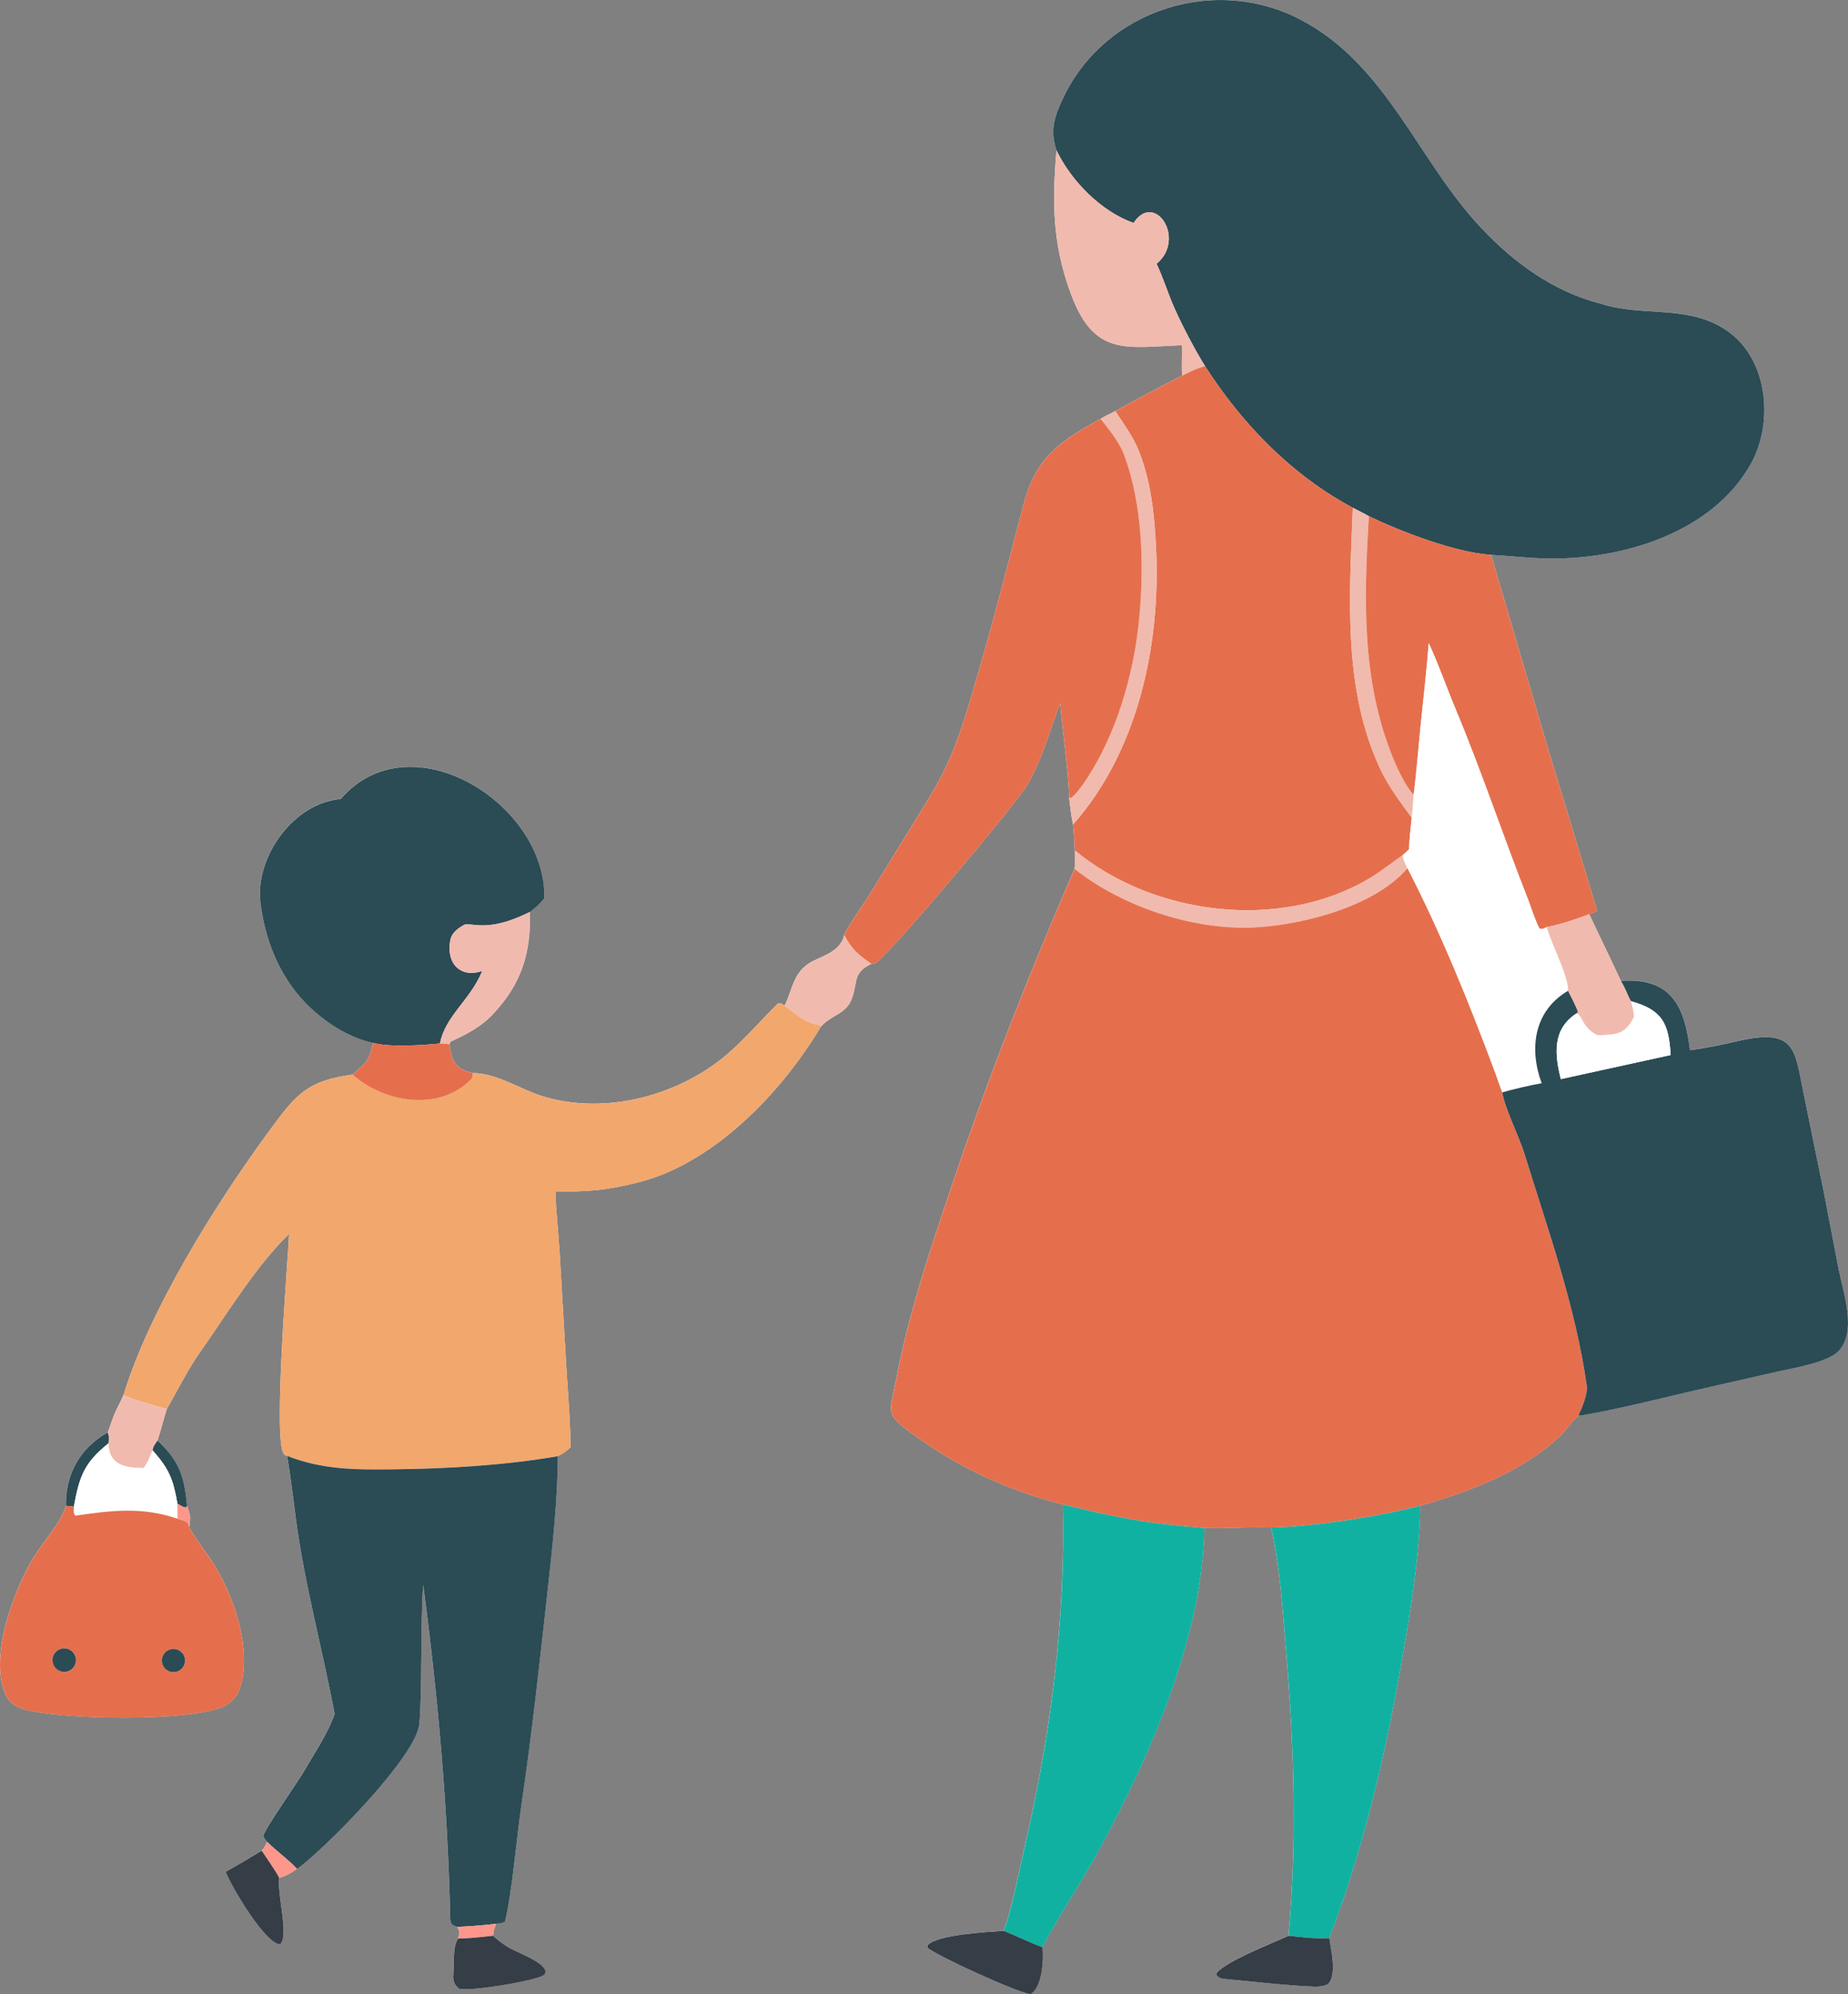 <?xml version="1.0" encoding="UTF-8"?>
<svg id="uuid-c720f730-b718-4018-ae7b-7e24f1e639ce" data-name="Слой 2" xmlns="http://www.w3.org/2000/svg" viewBox="0 0 820.72 885.45">
  <rect x="0" y="0" width="820.72" height="885.45" fill="#808080" stroke="none"/>
  <defs>
    <style>
      .uuid-56c3d91d-ec5e-464c-9c1e-b0b1e457ffdb {
        fill: #fff;
      }

      .uuid-58b89a7c-6590-40fc-abc1-864c3d911bbf {
        fill: #fd978b;
      }

      .uuid-12d1a9a9-e32d-4b29-9435-2393a9c0e8d8 {
        fill: #f1baae;
      }

      .uuid-0c838617-ace3-4c4e-99d5-91a0d1e273c7 {
        fill: #11b1a1;
      }

      .uuid-12484f13-169a-4127-a85b-5b23bdf576de {
        fill: #f2a76d;
      }

      .uuid-9223e3d4-260e-47ae-a0de-1d6b1bc236c6 {
        fill: #2b4b55;
      }

      .uuid-ac15c7e1-dae3-4b36-8fa2-ab9c8407b525 {
        fill: #e56f4d;
      }

      .uuid-706b5a70-de89-4fc2-ae44-c5f8d8014b9d {
        fill: #353d46;
      }
    </style>
  </defs>
  <g id="uuid-424b4839-d4c4-42f1-963e-67cafbbf38d0" data-name="Слой 1">
    <path class="uuid-56c3d91d-ec5e-464c-9c1e-b0b1e457ffdb" d="m662.19,246.35c8.32.43,15.9,1.39,24.42,1.58,33.38.75,73.86-11.21,91.06-42.18,10.11-18.21,7.55-46.25-10.47-58.78-16.96-12.01-37.41-6.07-56.19-12.1-21.09-5.48-38.33-17.94-53.2-33.71-28.24-29.96-41.93-72.61-80.47-92.6-38.01-19.71-86.33-4.3-104.98,34.52-4.01,8.34-6.2,14.61-3.15,23.66-1.97,22.85-1.84,41.24,6.22,63.3,10.4,28.47,24.51,24.18,49.45,23.23.18,4.36-.15,9.75.09,13.51-9.95,5.08-19.88,10.36-29.65,15.78-1.9.96-4.82,2.32-6.54,3.42-17.55,9.67-28.49,16.72-33.98,37.26-6.47,24.2-12.48,48.52-19.52,72.57-4.67,15.96-8.9,32.24-16.4,47.18-4.03,8.06-9.55,16.65-14.3,24.39l-18.28,29.65c-2.4,3.83-10.14,14.98-11.43,18.12.05,1.71-2.08,4.7-3.18,5.67-5.85,5.16-12.2,4.59-16.99,11.35-3.12,4.42-4.16,10.86-6.32,14.33-1.81-1.11-1.34-1.23-2.9-.93-7.08,7.01-13.5,14.48-20.92,21.15-21.85,19.63-55.46,28.8-83.86,19.98-9.49-2.95-20.09-10.18-30.74-10.22-8.11-2.06-9.15-4.98-10.37-12.71.05-.25.42-1.22.58-1.29,7.04-3.22,13.47-6.52,18.81-12.22,12.6-13.45,16.89-27.1,16.35-45.35,3.05-2.38,3.87-3.08,6.44-6.11.75-42.12-59.57-79.79-90.48-44.06-21.06,1.82-38.19,25.82-35.61,46.29,2.49,19.85,11.02,38.17,27.04,50.59,6.76,5.32,14.67,9.64,23.03,11.44-2.05,8.62-2.92,8.39-9.18,14.09-20.79,2.9-25.3,9.01-38.03,26.44-23.1,31.61-52.27,78.35-63.65,115.8-.94,2.2-2.65,5.41-3.74,7.73-.88,1.88-2.8,7.99-3.36,8.92-12.16,6.76-18.82,18.61-18.47,32.58-.06.18-.12.37-.19.55-2.92,8.22-9.79,15.14-14.32,22.56-8.6,14.09-19.94,44.52-12.29,60.79,1.56,3.33,3.91,5.11,7.36,6.21,15.34,4.93,75.82,6.01,90.02-1.29,3.56-1.83,5.78-4.78,6.9-8.58,4.8-16.32-2.21-37.65-10.33-51.79-3.76-6.55-8.87-12.41-12.45-18.93.8-5.34.49-4.75-.98-9.68-1.22-12.98-3.4-19.76-13.11-28.82,1.47-4.38,2.68-9.41,4.13-13.97,4.8-8.37,9.38-17.62,14.92-25.47,11.68-16.54,24.8-38.3,39.4-52.29-.55,12.96-7.27,92.26-2.23,97.73.69.75.38.51,1.39.82,1.47,9.03,2.64,18.74,3.85,27.88,3.86,29.3,11.81,57.75,17.2,86.68-3.16,9.02-8.79,17.03-13.3,24.95-2.69,4.72-17.96,26.3-18.41,29.32.7,1.17.9,1.48,1.77,2.53-.73,1.4-1.31,2.82-2.42,3.92-5.33,3.15-10.56,6.36-15.98,9.34,2.16,6.15,17.78,32.37,24.13,32.19,4.15-3.34-1.41-22.42-.4-29.47,3.3-.83,5.12-2.15,7.93-3.94,12.39-8.95,52.88-49.92,54.28-64.31,1.33-13.61.49-45.41,1.74-61.86,6.52,49.03,10.9,98.31,11.99,147.78.06,2.75.49,3.08,3.03,4.11,1.44,2.35,1.32,2.61.42,5.19-2.53,3.88-1.69,11.68-2.09,16.31-.22,2.51.56,4.38,2.57,5.93,4.48,1.31,31.34-3.06,36.77-5.6,1.6-.75,1.29-.74,1.66-2.03-.77-4.53-13.51-8.68-17.28-11.19-2.84-1.9-3.43-2.35-6.03-4.68.29-2.57.42-2.96,1.44-5.34,1.5-.18,2.51-.17,3.83-.91,3.17-13.2,5.19-37.52,7.29-51.76,4.77-32.2,8.34-65.61,11.95-98.02,2.04-18.38,4.12-38.47,4.26-56.91,2.65-1.36,3.36-1.88,5.6-3.94.06-9.75-1.13-24.38-1.78-34.47l-3.01-51.76c-.56-9.15-1.63-18.29-1.9-27.42,13.85.32,22.34-.45,35.94-3.74,34.19-8.27,64.45-40.02,82.03-69.46,4.51-5.14,11.17-5.43,13.7-12.39,2.74-7.53.26-11.31,8.6-15.4.58.02,1.17.05,1.72-.2,5.19-2.4,62.27-70.39,67.31-78.76,6.83-11.32,10.13-24.47,14.91-36.69.94,11.97,3.81,30.58,3.91,41.53.38,3.31,1.01,9.05,1.8,12.17.36,3.98.57,7.56.73,11.55.01,1.76.14,6.74-.1,8.21-20.01,46.19-38.5,93.1-54.59,140.9-9.2,27.32-18.98,56.16-24.4,84.8-3.11,16.48-5.89,15.91,8.46,26.24,20.12,14.47,41.28,24.08,65.36,30.27,1.17,51.28-5.29,101.64-16.86,151.48-2.28,9.83-5.83,28.65-9.45,37.84-6.99.5-29.4,1.57-33.83,6.38l-.12,1.05c4.65,3.92,40.01,19.98,45.8,20.66,5.18-2.55,6.06-15.8,5.33-20.85,7.58-14.21,17.95-29.7,25.89-44.39,22.48-41.62,45.27-93.93,46.07-141.77,10.03.41,20.34-.54,29.64-.16,3.98,17.49,5.05,35.54,6.55,53.41,3.62,43.15,5.07,84.68,1.19,127.87-7.11,3.26-27.68,11.21-31.99,16.58l.02,1c.85.8,1.9,1.39,3.09,1.51,13.58,1.29,27.28,2.93,40.91,3.51,1.28.05,4.86-.45,5.7-1.4,3.8-4.24,1.05-15.21.39-20.2,17.68-46.16,27.51-93.3,35.38-142.03,2.27-14.04,5.1-35.86,4.95-49.94,21.73-6.04,47.07-15.74,63.18-31.97,1.67-1.69,5.66-7.43,7.48-7.96,18.17-3.01,40.53-8.87,58.91-13.01l29.76-6.75c6.83-1.54,21.45-3.88,26.41-8.91,8.42-8.54,2.17-26.21.03-36.89l-6.3-32.81-8.76-42.79c-4.57-21.5-3.14-31.43-30.39-25.07-6.15,1.44-14.27,3.1-20.49,3.9-2.33-19.13-8.01-32.41-30.68-30.79.02.02-12.56-26.54-14.08-29.6,1.54-.43,2.17-.52,3.53-1.41.07-.35-18.71-61.77-21.06-69.6l-26.05-88.57Z"/>
    <path class="uuid-9223e3d4-260e-47ae-a0de-1d6b1bc236c6" d="m469.21,66.76c-3.05-9.05-.86-15.32,3.15-23.66,18.64-38.82,66.97-54.23,104.98-34.52,38.54,19.98,52.24,62.64,80.47,92.6,14.86,15.77,32.1,28.22,53.2,33.71,18.78,6.03,39.23.09,56.19,12.1,18.02,12.52,20.58,40.57,10.47,58.78-17.2,30.98-57.68,42.93-91.06,42.18-8.52-.19-16.1-1.15-24.42-1.58-15.83-1.01-39.93-10.28-54.29-17.16-1.81-1.09-5.14-2.71-7.1-3.73-27.21-14.6-49.05-37.07-65.65-62.94-4.62-7.46-10.02-17.78-13.59-25.78-2.83-6.35-4.8-13.06-7.91-19.61,13.39-11.17-.92-32.47-10.2-18.13-14.47-5.16-27.63-18.53-34.24-32.24Z"/>
    <path class="uuid-12d1a9a9-e32d-4b29-9435-2393a9c0e8d8" d="m469.21,66.76c6.61,13.71,19.77,27.09,34.24,32.24,9.28-14.33,23.59,6.97,10.2,18.13,3.11,6.54,5.08,13.26,7.91,19.61,3.56,7.99,8.97,18.32,13.59,25.78-4.61,1.45-5.9,2.2-10.17,4.28-.24-3.76.09-9.15-.09-13.51-24.94.95-39.05,5.24-49.45-23.23-8.06-22.06-8.18-40.45-6.22-63.3Z"/>
    <path class="uuid-ac15c7e1-dae3-4b36-8fa2-ab9c8407b525" d="m524.98,166.8c4.27-2.09,5.56-2.83,10.17-4.28,16.6,25.87,38.44,48.35,65.65,62.94-1.4,38.5-4.75,80.7,12.62,116.88,3.34,6.96,8.93,14.45,13.56,20.75-.49,4.62-1.07,9.38-1.2,14.01-.93.89-1.93,1.89-2.92,2.69-4.73,3.32-9.42,7.07-14.35,10.04-39.44,23.76-96.19,16.83-131.18-12.23-.16-3.99-.37-7.57-.73-11.55,28.76-32.62,38.77-79.34,36.85-121.83-.68-14.94-2.11-29.85-7.65-43.9-2.51-6.36-6.77-12.02-10.46-17.75,9.76-5.42,19.7-10.7,29.65-15.78Z"/>
    <path class="uuid-12d1a9a9-e32d-4b29-9435-2393a9c0e8d8" d="m488.79,186c1.72-1.1,4.64-2.46,6.54-3.42,3.69,5.73,7.95,11.39,10.46,17.75,5.54,14.05,6.98,28.96,7.65,43.9,1.92,42.5-8.1,89.21-36.85,121.83-.79-3.12-1.42-8.86-1.8-12.17l.52.56c1.59-.55,5.15-5.42,6.32-7.13,13.95-20.41,21.87-47.62,24.26-72.13,2.33-23.89,1.66-51.58-7.03-74.18-2.05-5-6.71-10.81-10.08-15.01Z"/>
    <path class="uuid-ac15c7e1-dae3-4b36-8fa2-ab9c8407b525" d="m374.87,415.17c1.29-3.14,9.03-14.29,11.43-18.12l18.28-29.65c4.76-7.74,10.28-16.33,14.3-24.39,7.51-14.93,11.73-31.22,16.4-47.18,7.04-24.05,13.05-48.36,19.52-72.57,5.49-20.54,16.44-27.59,33.98-37.26,3.38,4.2,8.03,10.01,10.08,15.01,8.69,22.59,9.36,50.29,7.03,74.18-2.39,24.51-10.31,51.72-24.26,72.13-1.17,1.71-4.73,6.57-6.32,7.13l-.52-.56c-.1-10.95-2.97-29.56-3.91-41.53-4.78,12.22-8.08,25.36-14.91,36.69-5.04,8.36-62.11,76.36-67.31,78.76-.55.25-1.14.23-1.72.2-6.19-4.43-8.23-5.93-12.08-12.83Z"/>
    <path class="uuid-12d1a9a9-e32d-4b29-9435-2393a9c0e8d8" d="m626.98,363.09c-4.63-6.3-10.22-13.79-13.56-20.75-17.37-36.18-14.03-78.38-12.62-116.88,1.96,1.03,5.3,2.65,7.1,3.73-2.11,36.18-3.37,72.5,10.53,106.85,1.98,4.88,5.72,13.11,9.39,16.9-.19,3.64-.4,6.54-.84,10.15Z"/>
    <path class="uuid-ac15c7e1-dae3-4b36-8fa2-ab9c8407b525" d="m607.9,229.2c14.36,6.87,38.47,16.15,54.29,17.16l26.05,88.57c2.35,7.83,21.14,69.25,21.06,69.6-1.36.89-1.99.98-3.53,1.41-6.25,2.37-12.24,4.41-18.82,5.71-1.87.81-1.56,1.03-3.21.72-1.95-3.51-3.72-9.47-5.24-13.34-11.07-28.1-20.56-56.74-32.23-84.61-4.07-9.72-7.24-19.13-11.74-28.81-.95,12.58-2.52,25.63-3.77,38.2-.95,9.5-1.72,19.72-2.93,29.13-3.67-3.79-7.41-12.02-9.39-16.9-13.9-34.34-12.64-70.67-10.53-106.85Z"/>
    <path class="uuid-56c3d91d-ec5e-464c-9c1e-b0b1e457ffdb" d="m627.82,352.94c1.21-9.41,1.99-19.63,2.93-29.13,1.25-12.57,2.82-25.62,3.77-38.2,4.5,9.68,7.67,19.09,11.74,28.81,11.67,27.87,21.16,56.51,32.23,84.61,1.52,3.87,3.29,9.83,5.24,13.34,1.65.31,1.33.09,3.21-.72,1.45,6.22,9.93,22.31,9.42,28.31-15.18,8.96-17.36,25.6-11.7,41.04-4.35.74-13.19,2.75-17.48,4.08-1.21-2.89-2.17-6.03-3.27-8.98-11.42-30.57-23.9-61.51-38.86-90.55-1.31-2.47-1.5-3.04-2.2-5.75.99-.8,1.98-1.8,2.92-2.69.13-4.63.72-9.39,1.2-14.01.44-3.62.66-6.51.84-10.15Z"/>
    <path class="uuid-9223e3d4-260e-47ae-a0de-1d6b1bc236c6" d="m235.33,404.94c-6.71,3.24-13.41,5.91-21.01,5.96-2.57.02-5.2-.48-7.71-.46-3.17,1.65-6.02,3.61-6.67,7.27-1.8,10.08,4.53,16.74,14.25,13.42-5.41,13.1-16.46,19.96-18.79,32.23-8.2.76-21.92,1.76-29.64-.26-8.36-1.8-16.28-6.11-23.03-11.44-16.02-12.42-24.54-30.74-27.04-50.59-2.57-20.47,14.55-44.47,35.61-46.29,30.9-35.73,91.23,1.93,90.48,44.06-2.57,3.03-3.4,3.73-6.44,6.11Z"/>
    <path class="uuid-12d1a9a9-e32d-4b29-9435-2393a9c0e8d8" d="m477.32,377.61c34.99,29.05,91.74,35.99,131.18,12.23,4.93-2.97,9.62-6.72,14.35-10.04.7,2.72.89,3.28,2.2,5.75-14.22,16.48-44.34,24.53-65.58,26.12-27.69,2.07-60.52-8.6-82.25-25.85.24-1.48.11-6.45.1-8.21Z"/>
    <path class="uuid-ac15c7e1-dae3-4b36-8fa2-ab9c8407b525" d="m477.23,385.82c21.73,17.25,54.56,27.92,82.25,25.85,21.24-1.59,51.37-9.64,65.58-26.12,14.96,29.04,27.44,59.98,38.86,90.55,1.1,2.95,2.06,6.09,3.27,8.98,1,6.72,7.52,19.7,9.85,27.25,10.46,33.83,22.78,68.14,27.71,103.31.42,3-2.15,9.63-3.59,12.43l.2.6c-1.82.53-5.81,6.27-7.48,7.96-16.11,16.23-41.45,25.93-63.18,31.97-18.04,4.75-47.55,9.34-66.17,9.69-9.3-.38-19.6.57-29.64.16-24.41-1.73-39.02-4.57-62.83-10.41-24.08-6.19-45.24-15.79-65.36-30.27-14.35-10.33-11.58-9.76-8.46-26.24,5.42-28.64,15.2-57.48,24.4-84.8,16.09-47.8,34.58-94.72,54.59-140.9Z"/>
    <path class="uuid-12d1a9a9-e32d-4b29-9435-2393a9c0e8d8" d="m206.61,410.43c2.51-.01,5.14.48,7.71.46,7.6-.05,14.3-2.72,21.01-5.96.54,18.26-3.75,31.9-16.35,45.35-5.34,5.7-11.77,9-18.81,12.22-.15.07-.53,1.04-.58,1.29-.62-.36-3.27-.4-4.2-.45,2.33-12.27,13.38-19.13,18.79-32.23-9.72,3.32-16.05-3.34-14.25-13.42.65-3.65,3.51-5.62,6.67-7.27Z"/>
    <path class="uuid-12d1a9a9-e32d-4b29-9435-2393a9c0e8d8" d="m686.95,411.64c6.58-1.3,12.58-3.34,18.82-5.71,1.52,3.06,14.1,29.62,14.08,29.6,2.11,3.24,3.33,7.19,4.52,9.03.77,2.83,1.07,3.89,1.35,6.86-3.78,8.11-8.32,8.11-16.49,8.22-6.88-3.78-5.94-7.86-8.97-9.73l.5-.56c-.45-1.73-3.43-7.46-4.39-9.4.52-6.01-7.97-22.09-9.42-28.31Z"/>
    <path class="uuid-12d1a9a9-e32d-4b29-9435-2393a9c0e8d8" d="m348.38,446.53c2.15-3.48,3.19-9.92,6.32-14.33,4.79-6.77,11.14-6.19,16.99-11.35,1.11-.98,3.23-3.96,3.18-5.67,3.85,6.9,5.89,8.4,12.08,12.83-8.34,4.09-5.86,7.87-8.6,15.4-2.53,6.96-9.19,7.25-13.7,12.39l-.55-.54c-6.96-1.19-10.1-4.68-15.72-8.73Z"/>
    <path class="uuid-9223e3d4-260e-47ae-a0de-1d6b1bc236c6" d="m719.85,435.54c22.67-1.61,28.35,11.66,30.68,30.79,6.22-.8,14.35-2.46,20.49-3.9,27.24-6.37,25.82,3.57,30.39,25.07l8.76,42.79,6.3,32.81c2.14,10.67,8.39,28.35-.03,36.89-4.96,5.03-19.58,7.37-26.41,8.91l-29.76,6.75c-18.38,4.14-40.74,10-58.91,13.01l-.2-.6c1.45-2.8,4.01-9.42,3.59-12.43-4.93-35.17-17.26-69.48-27.71-103.31-2.34-7.56-8.85-20.53-9.85-27.25,4.29-1.33,13.13-3.34,17.48-4.08-5.66-15.44-3.48-32.07,11.7-41.04.96,1.94,3.94,7.67,4.39,9.4l-.5.56c-11.05,7.06-9.8,18.39-7.08,29.24l48.78-10.69c-.84-14.09-3.61-19.98-17.59-23.9-1.19-1.84-2.41-5.8-4.52-9.03Z"/>
    <path class="uuid-56c3d91d-ec5e-464c-9c1e-b0b1e457ffdb" d="m724.37,444.57c13.97,3.92,16.75,9.81,17.59,23.9l-48.78,10.69c-2.71-10.85-3.97-22.18,7.08-29.24,3.04,1.87,2.09,5.95,8.97,9.73,8.17-.11,12.71-.11,16.49-8.22-.28-2.98-.58-4.03-1.35-6.86Z"/>
    <path class="uuid-12484f13-169a-4127-a85b-5b23bdf576de" d="m209.96,476.5c10.64.04,21.24,7.27,30.74,10.22,28.39,8.83,62-.34,83.86-19.98,7.42-6.67,13.85-14.14,20.92-21.15,1.56-.3,1.09-.18,2.9.93,5.62,4.05,8.76,7.54,15.72,8.73l.55.54c-17.58,29.44-47.84,61.19-82.03,69.46-13.6,3.29-22.09,4.07-35.94,3.74.27,9.13,1.34,18.28,1.9,27.42l3.01,51.76c.65,10.09,1.85,24.72,1.78,34.47-2.23,2.06-2.95,2.58-5.6,3.94-24.18,4.12-49.2,5.58-73.72,5.83-16.54.17-30.86.16-46.5-5.95-1.01-.32-.7-.07-1.39-.82-5.04-5.47,1.69-84.77,2.23-97.73-14.61,13.99-27.73,35.75-39.4,52.29-5.54,7.85-10.12,17.11-14.92,25.47-3.43-.91-17.01-4.7-19.18-6.27,11.38-37.45,40.55-84.19,63.65-115.8,12.73-17.42,17.24-23.53,38.03-26.44,13.9,12.34,37.76,16.47,52.04,2.69,1.33-1.28,1.27-1.69,1.35-3.36Z"/>
    <path class="uuid-ac15c7e1-dae3-4b36-8fa2-ab9c8407b525" d="m165.75,463.08c7.72,2.03,21.44,1.03,29.64.26.93.05,3.58.09,4.2.45,1.22,7.72,2.26,10.65,10.37,12.71-.08,1.68-.03,2.08-1.35,3.36-14.28,13.78-38.14,9.65-52.04-2.69,6.26-5.7,7.12-5.47,9.18-14.09Z"/>
    <path class="uuid-12d1a9a9-e32d-4b29-9435-2393a9c0e8d8" d="m47.79,636.07c.56-.93,2.48-7.04,3.36-8.92,1.09-2.32,2.81-5.54,3.74-7.73,2.17,1.57,15.75,5.36,19.18,6.27-1.45,4.56-2.66,9.59-4.13,13.97-.94,1.44-2.04,2.71-2.16,4.35-1.81,3.86-1.29,3.97-3.96,7.89-8.56-.16-15.38-1.32-15.7-10.98.32-1.67.36-3.28-.33-4.85Z"/>
    <path class="uuid-9223e3d4-260e-47ae-a0de-1d6b1bc236c6" d="m29.32,668.64c-.35-13.96,6.31-25.81,18.47-32.58.69,1.56.65,3.17.33,4.85-10.74,8.63-12.81,14.48-15.33,28.06l-3.48-.33Z"/>
    <path class="uuid-9223e3d4-260e-47ae-a0de-1d6b1bc236c6" d="m67.79,644c.12-1.64,1.22-2.91,2.16-4.35,9.71,9.06,11.89,15.84,13.11,28.82l-.18.84c-1.25.26-2.67-.86-4.07-1.61-1.96-11.07-3.62-15.27-11.02-23.7Z"/>
    <path class="uuid-56c3d91d-ec5e-464c-9c1e-b0b1e457ffdb" d="m32.8,668.97c2.51-13.58,4.59-19.42,15.33-28.06.32,9.66,7.14,10.82,15.7,10.98,2.68-3.92,2.15-4.03,3.96-7.89,7.4,8.43,9.06,12.63,11.02,23.7.01,2.21.04,4.43.02,6.64-15.92-5.45-29.56-3.6-45.4-1.36-1.01-1.46-.62-1.81-.63-4.02Z"/>
    <path class="uuid-9223e3d4-260e-47ae-a0de-1d6b1bc236c6" d="m127.55,646.48c15.64,6.1,29.96,6.12,46.5,5.95,24.52-.26,49.54-1.71,73.72-5.83-.14,18.43-2.22,38.53-4.26,56.91-3.6,32.42-7.18,65.82-11.95,98.02-2.11,14.24-4.12,38.56-7.29,51.76-1.32.74-2.33.73-3.83.91-6.33.74-11.07,1.1-17.47,1.41-2.55-1.03-2.97-1.36-3.03-4.11-1.1-49.47-5.48-98.75-11.99-147.78-1.26,16.44-.41,48.25-1.74,61.86-1.41,14.4-41.9,55.37-54.28,64.31-3.79-4.18-9.11-7.84-13.26-12.04-.87-1.05-1.08-1.35-1.77-2.53.45-3.02,15.72-24.6,18.41-29.32,4.51-7.92,10.14-15.94,13.3-24.95-5.39-28.93-13.34-57.38-17.2-86.68-1.2-9.14-2.37-18.85-3.85-27.88Z"/>
    <path class="uuid-58b89a7c-6590-40fc-abc1-864c3d911bbf" d="m78.81,667.7c1.4.75,2.81,1.87,4.07,1.61l.18-.84c1.47,4.94,1.78,4.35.98,9.68l-.5-1.78c-1.22-1.24-2.94-1.46-4.7-2.04.02-2.21,0-4.43-.02-6.64Z"/>
    <path class="uuid-ac15c7e1-dae3-4b36-8fa2-ab9c8407b525" d="m29.32,668.64l3.48.33c0,2.21-.38,2.56.63,4.02,15.84-2.25,29.48-4.09,45.4,1.36,1.76.58,3.49.8,4.7,2.04l.5,1.78c3.57,6.52,8.69,12.38,12.45,18.93,8.12,14.14,15.13,35.47,10.33,51.79-1.12,3.81-3.35,6.76-6.9,8.58-14.2,7.3-74.68,6.22-90.02,1.29-3.44-1.11-5.79-2.89-7.36-6.21-7.65-16.27,3.69-46.71,12.29-60.79,4.53-7.43,11.4-14.34,14.32-22.56.06-.18.12-.36.19-.55Zm-1.95,63.41c-1.86.43-3.33,1.83-3.85,3.66-.52,1.83,0,3.8,1.36,5.14,1.36,1.34,3.33,1.83,5.16,1.29,2.7-.8,4.28-3.61,3.56-6.34-.72-2.73-3.47-4.39-6.22-3.76Zm48.84.19c-1.84.3-3.38,1.57-4.01,3.32-.64,1.75-.28,3.71.93,5.12,1.22,1.41,3.1,2.06,4.93,1.69,2.75-.56,4.54-3.21,4.04-5.97-.5-2.76-3.12-4.61-5.89-4.16Z"/>
    <path class="uuid-0c838617-ace3-4c4e-99d5-91a0d1e273c7" d="m472.06,668.03c23.81,5.84,38.42,8.68,62.83,10.41-.79,47.84-23.58,100.15-46.07,141.77-7.94,14.69-18.32,30.18-25.89,44.39-5.78-2.06-11.41-4.93-17.18-7.24,3.62-9.19,7.17-28.01,9.45-37.84,11.57-49.84,18.03-100.2,16.86-151.48Z"/>
    <path class="uuid-0c838617-ace3-4c4e-99d5-91a0d1e273c7" d="m564.53,678.28c18.63-.35,48.13-4.94,66.17-9.69.16,14.08-2.68,35.89-4.95,49.94-7.87,48.73-17.7,95.88-35.38,142.03-6.29.38-11.87-.37-18.11-1,3.88-43.19,2.43-84.72-1.19-127.87-1.5-17.87-2.57-35.91-6.55-53.41Z"/>
    <path class="uuid-9223e3d4-260e-47ae-a0de-1d6b1bc236c6" d="m30.03,742.14c-1.83.54-3.8.05-5.16-1.29-1.36-1.34-1.87-3.31-1.36-5.14.52-1.83,2-3.24,3.85-3.66,2.75-.63,5.5,1.03,6.22,3.76.72,2.73-.86,5.53-3.56,6.34Z"/>
    <path class="uuid-9223e3d4-260e-47ae-a0de-1d6b1bc236c6" d="m78.06,742.37c-1.83.37-3.71-.28-4.93-1.69-1.21-1.41-1.57-3.37-.93-5.12.64-1.75,2.17-3.02,4.01-3.32,2.77-.45,5.38,1.4,5.89,4.16.5,2.76-1.29,5.41-4.04,5.97Z"/>
    <path class="uuid-58b89a7c-6590-40fc-abc1-864c3d911bbf" d="m116.24,821.76c1.11-1.1,1.7-2.52,2.42-3.92,4.15,4.2,9.48,7.86,13.26,12.04-2.81,1.8-4.63,3.11-7.93,3.94-.74-1.85-6.33-9.93-7.75-12.06Z"/>
    <path class="uuid-706b5a70-de89-4fc2-ae44-c5f8d8014b9d" d="m100.25,831.1c5.43-2.98,10.66-6.19,15.98-9.34,1.43,2.14,7.01,10.21,7.75,12.06-1.01,7.05,4.54,26.12.4,29.47-6.36.18-21.97-26.04-24.13-32.19Z"/>
    <path class="uuid-58b89a7c-6590-40fc-abc1-864c3d911bbf" d="m202.97,855.6c6.39-.32,11.13-.67,17.47-1.41-1.02,2.38-1.16,2.77-1.44,5.34-5.2.55-10.38,1.21-15.61,1.26.91-2.58,1.03-2.84-.42-5.19Z"/>
    <path class="uuid-706b5a70-de89-4fc2-ae44-c5f8d8014b9d" d="m462.94,864.59c.73,5.05-.15,18.31-5.33,20.85-5.79-.68-41.15-16.74-45.8-20.66l.12-1.05c4.42-4.81,26.84-5.88,33.83-6.38,5.77,2.31,11.4,5.18,17.18,7.24Z"/>
    <path class="uuid-706b5a70-de89-4fc2-ae44-c5f8d8014b9d" d="m590.37,860.55c.67,4.99,3.41,15.96-.39,20.2-.84.94-4.43,1.45-5.7,1.4-13.62-.58-27.33-2.22-40.91-3.51-1.18-.11-2.24-.71-3.09-1.51l-.02-1c4.32-5.37,24.89-13.32,31.99-16.58,6.24.63,11.82,1.38,18.11,1Z"/>
    <path class="uuid-706b5a70-de89-4fc2-ae44-c5f8d8014b9d" d="m203.39,860.79c5.22-.05,10.41-.7,15.61-1.26,2.6,2.33,3.19,2.78,6.03,4.68,3.77,2.52,16.51,6.66,17.28,11.19-.37,1.29-.06,1.28-1.66,2.03-5.43,2.54-32.29,6.92-36.77,5.6-2.01-1.55-2.79-3.43-2.57-5.93.4-4.63-.44-12.43,2.09-16.31Z"/>
  </g>
</svg>